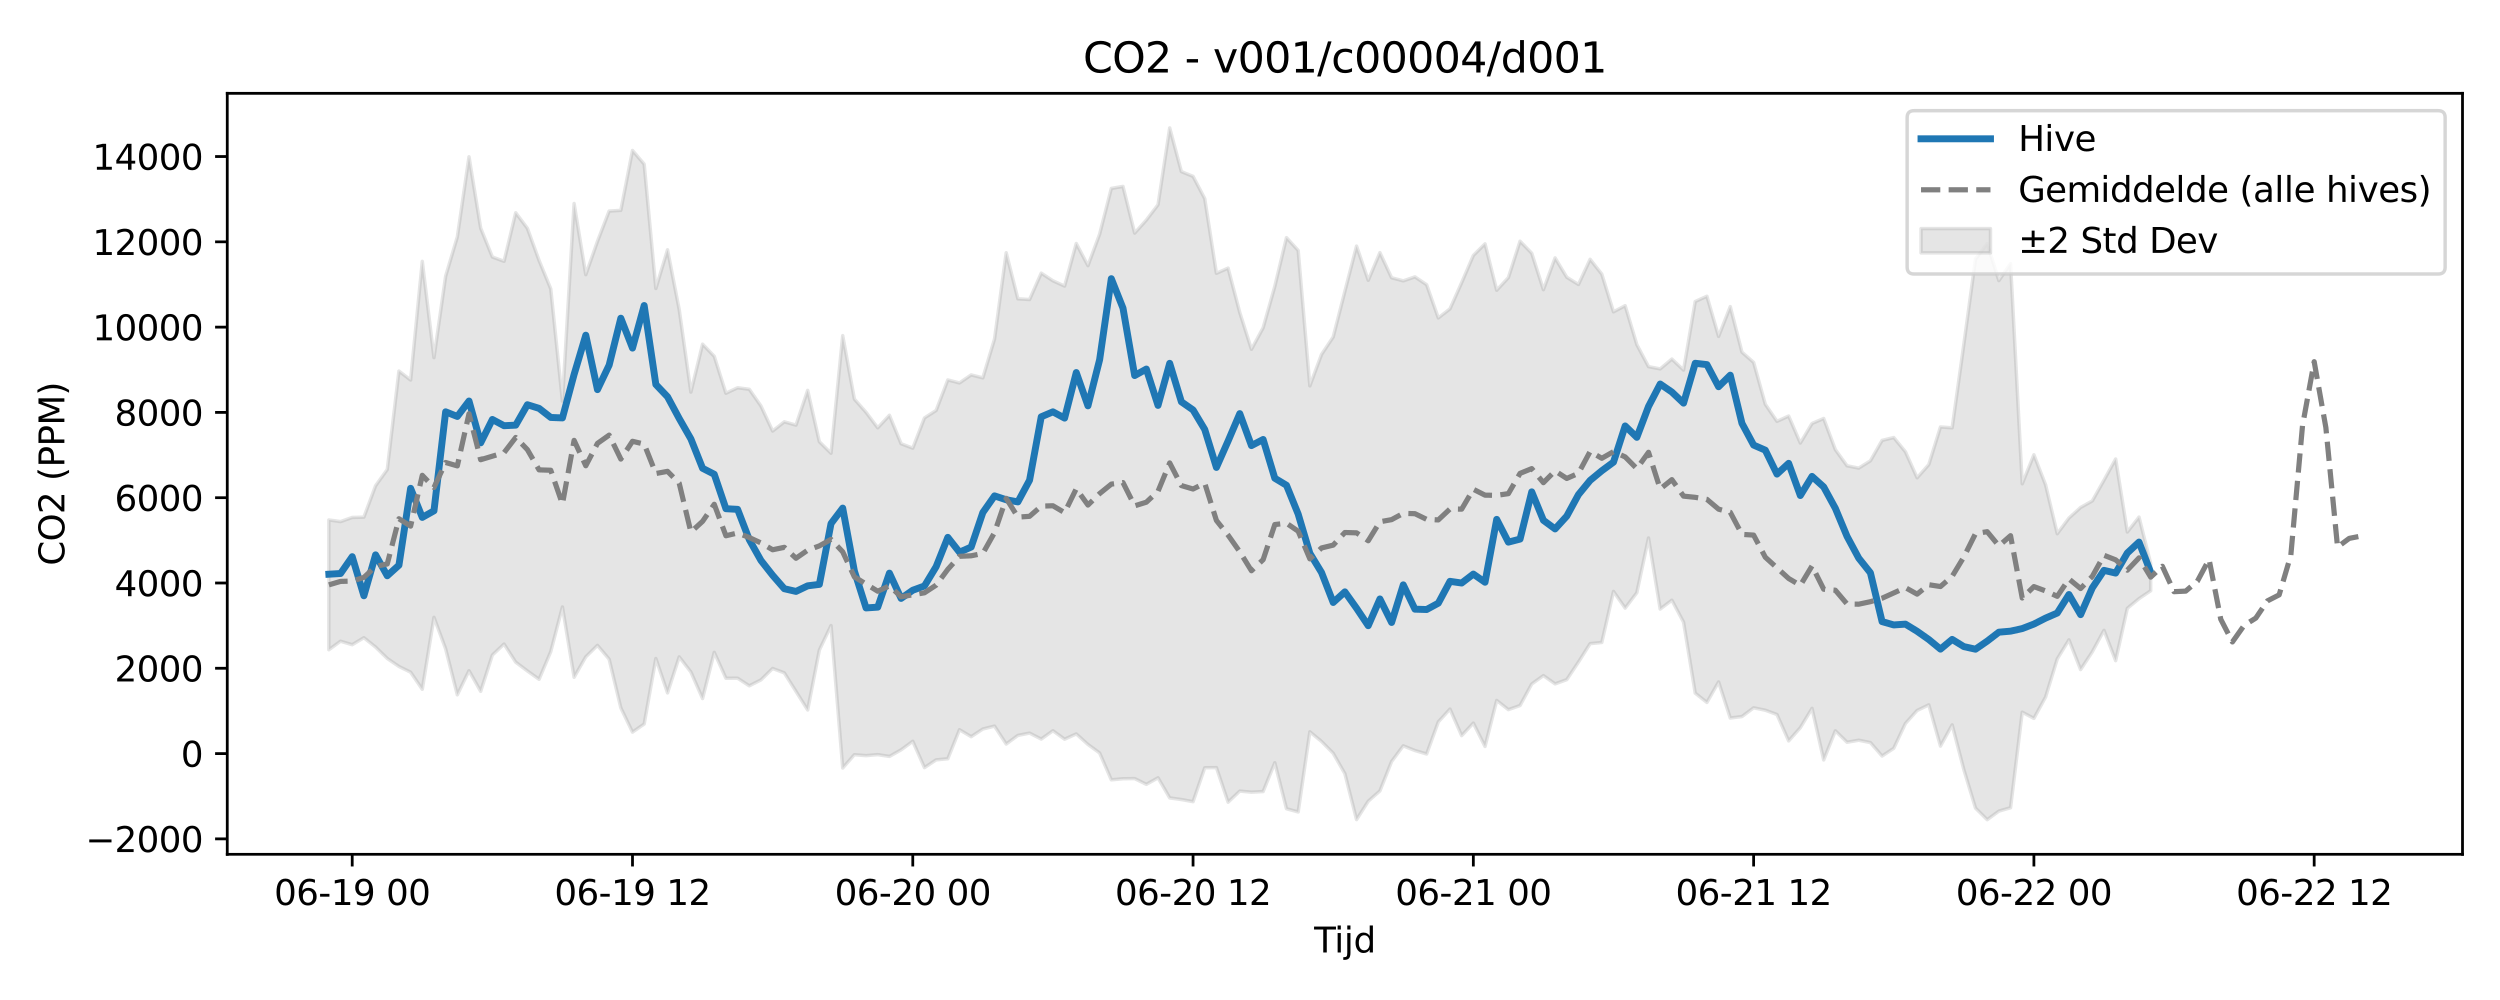 <?xml version="1.0" encoding="utf-8" standalone="no"?>
<!DOCTYPE svg PUBLIC "-//W3C//DTD SVG 1.1//EN"
  "http://www.w3.org/Graphics/SVG/1.1/DTD/svg11.dtd">
<svg xmlns:xlink="http://www.w3.org/1999/xlink" width="720pt" height="288pt" viewBox="0 0 720 288" xmlns="http://www.w3.org/2000/svg" version="1.1">
 <defs>
  <style type="text/css">*{stroke-linejoin: round; stroke-linecap: butt}</style>
 </defs>
 <g id="figure_1">
  <g id="patch_1">
   <path d="M 0 288 
L 720 288 
L 720 0 
L 0 0 
z
" style="fill: #ffffff"/>
  </g>
  <g id="axes_1">
   <g id="patch_2">
    <path d="M 65.45 246.04 
L 709.2 246.04 
L 709.2 26.88 
L 65.45 26.88 
z
" style="fill: #ffffff"/>
   </g>
   <g id="FillBetweenPolyCollection_1">
    <defs>
     <path id="m65c80c336a" d="M 94.711 -138.247 
L 94.711 -100.871 
L 98.075 -103.33 
L 101.438 -102.318 
L 104.801 -104.338 
L 108.165 -101.643 
L 111.528 -98.363 
L 114.892 -96.057 
L 118.255 -94.403 
L 121.618 -89.48 
L 124.982 -110.207 
L 128.345 -101.128 
L 131.708 -87.886 
L 135.072 -94.834 
L 138.435 -88.891 
L 141.799 -99.339 
L 145.162 -102.512 
L 148.525 -97.292 
L 151.889 -94.763 
L 155.252 -92.361 
L 158.615 -100.32 
L 161.979 -113.197 
L 165.342 -92.944 
L 168.706 -98.831 
L 172.069 -102.135 
L 175.432 -98.158 
L 178.796 -84.151 
L 182.159 -77.146 
L 185.522 -79.479 
L 188.886 -98.342 
L 192.249 -88.44 
L 195.613 -98.813 
L 198.976 -94.462 
L 202.339 -86.816 
L 205.703 -100.127 
L 209.066 -92.657 
L 212.429 -92.679 
L 215.793 -90.482 
L 219.156 -92.188 
L 222.52 -95.479 
L 225.883 -94.212 
L 229.246 -88.872 
L 232.61 -83.526 
L 235.973 -100.783 
L 239.336 -107.843 
L 242.7 -66.807 
L 246.063 -70.647 
L 249.427 -70.376 
L 252.79 -70.667 
L 256.153 -70.142 
L 259.517 -72.041 
L 262.88 -74.509 
L 266.243 -66.916 
L 269.607 -69.162 
L 272.97 -69.475 
L 276.334 -77.847 
L 279.697 -75.833 
L 283.06 -78.044 
L 286.424 -78.88 
L 289.787 -73.712 
L 293.15 -76.199 
L 296.514 -76.86 
L 299.877 -75.143 
L 303.241 -77.546 
L 306.604 -75.111 
L 309.967 -76.627 
L 313.331 -73.596 
L 316.694 -71.136 
L 320.057 -63.408 
L 323.421 -63.715 
L 326.784 -63.77 
L 330.148 -62.11 
L 333.511 -63.991 
L 336.874 -58.201 
L 340.238 -57.733 
L 343.601 -57.117 
L 346.964 -66.88 
L 350.328 -66.926 
L 353.691 -56.969 
L 357.055 -60.17 
L 360.418 -59.851 
L 363.781 -60.031 
L 367.145 -68.337 
L 370.508 -55.085 
L 373.871 -54.153 
L 377.235 -77.244 
L 380.598 -74.467 
L 383.962 -71.055 
L 387.325 -65.179 
L 390.688 -51.949 
L 394.052 -57.247 
L 397.415 -60.219 
L 400.779 -68.68 
L 404.142 -73.198 
L 407.505 -71.85 
L 410.869 -70.851 
L 414.232 -80.091 
L 417.595 -83.784 
L 420.959 -76.136 
L 424.322 -79.748 
L 427.686 -73.012 
L 431.049 -86.273 
L 434.412 -83.617 
L 437.776 -84.81 
L 441.139 -91.011 
L 444.502 -93.425 
L 447.866 -91.042 
L 451.229 -92.26 
L 454.593 -97.319 
L 457.956 -102.63 
L 461.319 -102.965 
L 464.683 -117.665 
L 468.046 -112.86 
L 471.409 -117.297 
L 474.773 -133.069 
L 478.136 -112.591 
L 481.5 -115.136 
L 484.863 -108.814 
L 488.226 -88.373 
L 491.59 -85.694 
L 494.953 -91.61 
L 498.316 -81.212 
L 501.68 -81.629 
L 505.043 -84.149 
L 508.407 -83.459 
L 511.77 -82.217 
L 515.133 -74.613 
L 518.497 -78.425 
L 521.86 -83.989 
L 525.223 -69.132 
L 528.587 -77.526 
L 531.95 -74.225 
L 535.314 -74.81 
L 538.677 -74.14 
L 542.04 -70.258 
L 545.404 -72.497 
L 548.767 -79.643 
L 552.13 -83.383 
L 555.494 -85.001 
L 558.857 -73.119 
L 562.221 -79.238 
L 565.584 -66.352 
L 568.947 -55.267 
L 572.311 -51.922 
L 575.674 -54.397 
L 579.037 -55.371 
L 582.401 -82.894 
L 585.764 -81.1 
L 589.128 -87.251 
L 592.491 -98.226 
L 595.854 -103.727 
L 599.218 -95.153 
L 602.581 -100.262 
L 605.944 -106.467 
L 609.308 -97.727 
L 612.671 -112.804 
L 616.035 -115.588 
L 619.398 -117.866 
L 619.398 -125.717 
L 619.398 -125.717 
L 616.035 -139.078 
L 612.671 -134.777 
L 609.308 -155.805 
L 605.944 -149.698 
L 602.581 -143.736 
L 599.218 -141.852 
L 595.854 -138.799 
L 592.491 -134.288 
L 589.128 -148.375 
L 585.764 -157.021 
L 582.401 -148.669 
L 579.037 -212.07 
L 575.674 -207.187 
L 572.311 -217.828 
L 568.947 -213.395 
L 565.584 -188.821 
L 562.221 -164.791 
L 558.857 -165.036 
L 555.494 -154.2 
L 552.13 -150.398 
L 548.767 -157.882 
L 545.404 -161.993 
L 542.04 -161.168 
L 538.677 -155.289 
L 535.314 -153.182 
L 531.95 -153.86 
L 528.587 -158.503 
L 525.223 -167.478 
L 521.86 -166.039 
L 518.497 -160.401 
L 515.133 -168.183 
L 511.77 -166.654 
L 508.407 -171.586 
L 505.043 -183.631 
L 501.68 -186.58 
L 498.316 -199.698 
L 494.953 -191.112 
L 491.59 -202.687 
L 488.226 -201.163 
L 484.863 -181.413 
L 481.5 -184.597 
L 478.136 -181.756 
L 474.773 -182.41 
L 471.409 -188.757 
L 468.046 -199.967 
L 464.683 -198.189 
L 461.319 -209.055 
L 457.956 -213.325 
L 454.593 -206.067 
L 451.229 -208.153 
L 447.866 -213.73 
L 444.502 -204.558 
L 441.139 -215.071 
L 437.776 -218.529 
L 434.412 -208.043 
L 431.049 -204.41 
L 427.686 -217.779 
L 424.322 -214.432 
L 420.959 -206.6 
L 417.595 -199.05 
L 414.232 -196.438 
L 410.869 -206 
L 407.505 -208.264 
L 404.142 -207.117 
L 400.779 -208.006 
L 397.415 -215.251 
L 394.052 -207.277 
L 390.688 -217.135 
L 387.325 -204.097 
L 383.962 -190.956 
L 380.598 -185.913 
L 377.235 -176.863 
L 373.871 -215.874 
L 370.508 -219.555 
L 367.145 -205.524 
L 363.781 -193.602 
L 360.418 -187.403 
L 357.055 -198 
L 353.691 -210.785 
L 350.328 -209.289 
L 346.964 -230.814 
L 343.601 -237.21 
L 340.238 -238.576 
L 336.874 -251.158 
L 333.511 -229.035 
L 330.148 -224.627 
L 326.784 -220.865 
L 323.421 -234.319 
L 320.057 -233.737 
L 316.694 -220.567 
L 313.331 -211.494 
L 309.967 -217.875 
L 306.604 -205.609 
L 303.241 -207.137 
L 299.877 -209.333 
L 296.514 -201.737 
L 293.15 -201.948 
L 289.787 -215.218 
L 286.424 -190.368 
L 283.06 -179.18 
L 279.697 -180.028 
L 276.334 -177.717 
L 272.97 -178.578 
L 269.607 -169.792 
L 266.243 -167.635 
L 262.88 -158.929 
L 259.517 -160.208 
L 256.153 -168.408 
L 252.79 -164.783 
L 249.427 -169.248 
L 246.063 -173.065 
L 242.7 -191.338 
L 239.336 -157.467 
L 235.973 -160.781 
L 232.61 -175.58 
L 229.246 -165.568 
L 225.883 -166.523 
L 222.52 -163.859 
L 219.156 -171.081 
L 215.793 -175.893 
L 212.429 -176.325 
L 209.066 -174.744 
L 205.703 -185.401 
L 202.339 -188.887 
L 198.976 -175.066 
L 195.613 -198.835 
L 192.249 -216.063 
L 188.886 -204.913 
L 185.522 -240.732 
L 182.159 -244.667 
L 178.796 -227.417 
L 175.432 -227.217 
L 172.069 -218.478 
L 168.706 -208.894 
L 165.342 -229.398 
L 161.979 -172.458 
L 158.615 -204.826 
L 155.252 -212.992 
L 151.889 -222.252 
L 148.525 -226.723 
L 145.162 -212.746 
L 141.799 -213.991 
L 138.435 -222.315 
L 135.072 -242.851 
L 131.708 -219.758 
L 128.345 -208.472 
L 124.982 -184.99 
L 121.618 -212.734 
L 118.255 -178.547 
L 114.892 -181.141 
L 111.528 -152.787 
L 108.165 -148.097 
L 104.801 -139.065 
L 101.438 -138.976 
L 98.075 -137.783 
L 94.711 -138.247 
z
" style="stroke: #808080; stroke-opacity: 0.2"/>
    </defs>
    <g clip-path="url(#p5cf5380f0b)">
     <use xlink:href="#m65c80c336a" x="0" y="288" style="fill: #808080; fill-opacity: 0.2; stroke: #808080; stroke-opacity: 0.2"/>
    </g>
   </g>
   <g id="matplotlib.axis_1">
    <g id="xtick_1">
     <g id="line2d_1">
      <defs>
       <path id="md996ce6994" d="M 0 0 
L 0 3.5 
" style="stroke: #000000; stroke-width: 0.8"/>
      </defs>
      <g>
       <use xlink:href="#md996ce6994" x="101.438" y="246.04" style="stroke: #000000; stroke-width: 0.8"/>
      </g>
     </g>
     <g id="text_1">
      <!-- 06-19 00 -->
      <g transform="translate(78.958 260.638) scale(0.1 -0.1)">
       <defs>
        <path id="DejaVuSans-30" d="M 2034 4250 
Q 1547 4250 1301 3770 
Q 1056 3291 1056 2328 
Q 1056 1369 1301 889 
Q 1547 409 2034 409 
Q 2525 409 2770 889 
Q 3016 1369 3016 2328 
Q 3016 3291 2770 3770 
Q 2525 4250 2034 4250 
z
M 2034 4750 
Q 2819 4750 3233 4129 
Q 3647 3509 3647 2328 
Q 3647 1150 3233 529 
Q 2819 -91 2034 -91 
Q 1250 -91 836 529 
Q 422 1150 422 2328 
Q 422 3509 836 4129 
Q 1250 4750 2034 4750 
z
" transform="scale(0.016)"/>
        <path id="DejaVuSans-36" d="M 2113 2584 
Q 1688 2584 1439 2293 
Q 1191 2003 1191 1497 
Q 1191 994 1439 701 
Q 1688 409 2113 409 
Q 2538 409 2786 701 
Q 3034 994 3034 1497 
Q 3034 2003 2786 2293 
Q 2538 2584 2113 2584 
z
M 3366 4563 
L 3366 3988 
Q 3128 4100 2886 4159 
Q 2644 4219 2406 4219 
Q 1781 4219 1451 3797 
Q 1122 3375 1075 2522 
Q 1259 2794 1537 2939 
Q 1816 3084 2150 3084 
Q 2853 3084 3261 2657 
Q 3669 2231 3669 1497 
Q 3669 778 3244 343 
Q 2819 -91 2113 -91 
Q 1303 -91 875 529 
Q 447 1150 447 2328 
Q 447 3434 972 4092 
Q 1497 4750 2381 4750 
Q 2619 4750 2861 4703 
Q 3103 4656 3366 4563 
z
" transform="scale(0.016)"/>
        <path id="DejaVuSans-2d" d="M 313 2009 
L 1997 2009 
L 1997 1497 
L 313 1497 
L 313 2009 
z
" transform="scale(0.016)"/>
        <path id="DejaVuSans-31" d="M 794 531 
L 1825 531 
L 1825 4091 
L 703 3866 
L 703 4441 
L 1819 4666 
L 2450 4666 
L 2450 531 
L 3481 531 
L 3481 0 
L 794 0 
L 794 531 
z
" transform="scale(0.016)"/>
        <path id="DejaVuSans-39" d="M 703 97 
L 703 672 
Q 941 559 1184 500 
Q 1428 441 1663 441 
Q 2288 441 2617 861 
Q 2947 1281 2994 2138 
Q 2813 1869 2534 1725 
Q 2256 1581 1919 1581 
Q 1219 1581 811 2004 
Q 403 2428 403 3163 
Q 403 3881 828 4315 
Q 1253 4750 1959 4750 
Q 2769 4750 3195 4129 
Q 3622 3509 3622 2328 
Q 3622 1225 3098 567 
Q 2575 -91 1691 -91 
Q 1453 -91 1209 -44 
Q 966 3 703 97 
z
M 1959 2075 
Q 2384 2075 2632 2365 
Q 2881 2656 2881 3163 
Q 2881 3666 2632 3958 
Q 2384 4250 1959 4250 
Q 1534 4250 1286 3958 
Q 1038 3666 1038 3163 
Q 1038 2656 1286 2365 
Q 1534 2075 1959 2075 
z
" transform="scale(0.016)"/>
        <path id="DejaVuSans-20" transform="scale(0.016)"/>
       </defs>
       <use xlink:href="#DejaVuSans-30"/>
       <use xlink:href="#DejaVuSans-36" transform="translate(63.623 0)"/>
       <use xlink:href="#DejaVuSans-2d" transform="translate(127.246 0)"/>
       <use xlink:href="#DejaVuSans-31" transform="translate(163.33 0)"/>
       <use xlink:href="#DejaVuSans-39" transform="translate(226.953 0)"/>
       <use xlink:href="#DejaVuSans-20" transform="translate(290.576 0)"/>
       <use xlink:href="#DejaVuSans-30" transform="translate(322.363 0)"/>
       <use xlink:href="#DejaVuSans-30" transform="translate(385.986 0)"/>
      </g>
     </g>
    </g>
    <g id="xtick_2">
     <g id="line2d_2">
      <g>
       <use xlink:href="#md996ce6994" x="182.159" y="246.04" style="stroke: #000000; stroke-width: 0.8"/>
      </g>
     </g>
     <g id="text_2">
      <!-- 06-19 12 -->
      <g transform="translate(159.679 260.638) scale(0.1 -0.1)">
       <defs>
        <path id="DejaVuSans-32" d="M 1228 531 
L 3431 531 
L 3431 0 
L 469 0 
L 469 531 
Q 828 903 1448 1529 
Q 2069 2156 2228 2338 
Q 2531 2678 2651 2914 
Q 2772 3150 2772 3378 
Q 2772 3750 2511 3984 
Q 2250 4219 1831 4219 
Q 1534 4219 1204 4116 
Q 875 4013 500 3803 
L 500 4441 
Q 881 4594 1212 4672 
Q 1544 4750 1819 4750 
Q 2544 4750 2975 4387 
Q 3406 4025 3406 3419 
Q 3406 3131 3298 2873 
Q 3191 2616 2906 2266 
Q 2828 2175 2409 1742 
Q 1991 1309 1228 531 
z
" transform="scale(0.016)"/>
       </defs>
       <use xlink:href="#DejaVuSans-30"/>
       <use xlink:href="#DejaVuSans-36" transform="translate(63.623 0)"/>
       <use xlink:href="#DejaVuSans-2d" transform="translate(127.246 0)"/>
       <use xlink:href="#DejaVuSans-31" transform="translate(163.33 0)"/>
       <use xlink:href="#DejaVuSans-39" transform="translate(226.953 0)"/>
       <use xlink:href="#DejaVuSans-20" transform="translate(290.576 0)"/>
       <use xlink:href="#DejaVuSans-31" transform="translate(322.363 0)"/>
       <use xlink:href="#DejaVuSans-32" transform="translate(385.986 0)"/>
      </g>
     </g>
    </g>
    <g id="xtick_3">
     <g id="line2d_3">
      <g>
       <use xlink:href="#md996ce6994" x="262.88" y="246.04" style="stroke: #000000; stroke-width: 0.8"/>
      </g>
     </g>
     <g id="text_3">
      <!-- 06-20 00 -->
      <g transform="translate(240.4 260.638) scale(0.1 -0.1)">
       <use xlink:href="#DejaVuSans-30"/>
       <use xlink:href="#DejaVuSans-36" transform="translate(63.623 0)"/>
       <use xlink:href="#DejaVuSans-2d" transform="translate(127.246 0)"/>
       <use xlink:href="#DejaVuSans-32" transform="translate(163.33 0)"/>
       <use xlink:href="#DejaVuSans-30" transform="translate(226.953 0)"/>
       <use xlink:href="#DejaVuSans-20" transform="translate(290.576 0)"/>
       <use xlink:href="#DejaVuSans-30" transform="translate(322.363 0)"/>
       <use xlink:href="#DejaVuSans-30" transform="translate(385.986 0)"/>
      </g>
     </g>
    </g>
    <g id="xtick_4">
     <g id="line2d_4">
      <g>
       <use xlink:href="#md996ce6994" x="343.601" y="246.04" style="stroke: #000000; stroke-width: 0.8"/>
      </g>
     </g>
     <g id="text_4">
      <!-- 06-20 12 -->
      <g transform="translate(321.121 260.638) scale(0.1 -0.1)">
       <use xlink:href="#DejaVuSans-30"/>
       <use xlink:href="#DejaVuSans-36" transform="translate(63.623 0)"/>
       <use xlink:href="#DejaVuSans-2d" transform="translate(127.246 0)"/>
       <use xlink:href="#DejaVuSans-32" transform="translate(163.33 0)"/>
       <use xlink:href="#DejaVuSans-30" transform="translate(226.953 0)"/>
       <use xlink:href="#DejaVuSans-20" transform="translate(290.576 0)"/>
       <use xlink:href="#DejaVuSans-31" transform="translate(322.363 0)"/>
       <use xlink:href="#DejaVuSans-32" transform="translate(385.986 0)"/>
      </g>
     </g>
    </g>
    <g id="xtick_5">
     <g id="line2d_5">
      <g>
       <use xlink:href="#md996ce6994" x="424.322" y="246.04" style="stroke: #000000; stroke-width: 0.8"/>
      </g>
     </g>
     <g id="text_5">
      <!-- 06-21 00 -->
      <g transform="translate(401.842 260.638) scale(0.1 -0.1)">
       <use xlink:href="#DejaVuSans-30"/>
       <use xlink:href="#DejaVuSans-36" transform="translate(63.623 0)"/>
       <use xlink:href="#DejaVuSans-2d" transform="translate(127.246 0)"/>
       <use xlink:href="#DejaVuSans-32" transform="translate(163.33 0)"/>
       <use xlink:href="#DejaVuSans-31" transform="translate(226.953 0)"/>
       <use xlink:href="#DejaVuSans-20" transform="translate(290.576 0)"/>
       <use xlink:href="#DejaVuSans-30" transform="translate(322.363 0)"/>
       <use xlink:href="#DejaVuSans-30" transform="translate(385.986 0)"/>
      </g>
     </g>
    </g>
    <g id="xtick_6">
     <g id="line2d_6">
      <g>
       <use xlink:href="#md996ce6994" x="505.043" y="246.04" style="stroke: #000000; stroke-width: 0.8"/>
      </g>
     </g>
     <g id="text_6">
      <!-- 06-21 12 -->
      <g transform="translate(482.563 260.638) scale(0.1 -0.1)">
       <use xlink:href="#DejaVuSans-30"/>
       <use xlink:href="#DejaVuSans-36" transform="translate(63.623 0)"/>
       <use xlink:href="#DejaVuSans-2d" transform="translate(127.246 0)"/>
       <use xlink:href="#DejaVuSans-32" transform="translate(163.33 0)"/>
       <use xlink:href="#DejaVuSans-31" transform="translate(226.953 0)"/>
       <use xlink:href="#DejaVuSans-20" transform="translate(290.576 0)"/>
       <use xlink:href="#DejaVuSans-31" transform="translate(322.363 0)"/>
       <use xlink:href="#DejaVuSans-32" transform="translate(385.986 0)"/>
      </g>
     </g>
    </g>
    <g id="xtick_7">
     <g id="line2d_7">
      <g>
       <use xlink:href="#md996ce6994" x="585.764" y="246.04" style="stroke: #000000; stroke-width: 0.8"/>
      </g>
     </g>
     <g id="text_7">
      <!-- 06-22 00 -->
      <g transform="translate(563.284 260.638) scale(0.1 -0.1)">
       <use xlink:href="#DejaVuSans-30"/>
       <use xlink:href="#DejaVuSans-36" transform="translate(63.623 0)"/>
       <use xlink:href="#DejaVuSans-2d" transform="translate(127.246 0)"/>
       <use xlink:href="#DejaVuSans-32" transform="translate(163.33 0)"/>
       <use xlink:href="#DejaVuSans-32" transform="translate(226.953 0)"/>
       <use xlink:href="#DejaVuSans-20" transform="translate(290.576 0)"/>
       <use xlink:href="#DejaVuSans-30" transform="translate(322.363 0)"/>
       <use xlink:href="#DejaVuSans-30" transform="translate(385.986 0)"/>
      </g>
     </g>
    </g>
    <g id="xtick_8">
     <g id="line2d_8">
      <g>
       <use xlink:href="#md996ce6994" x="666.485" y="246.04" style="stroke: #000000; stroke-width: 0.8"/>
      </g>
     </g>
     <g id="text_8">
      <!-- 06-22 12 -->
      <g transform="translate(644.005 260.638) scale(0.1 -0.1)">
       <use xlink:href="#DejaVuSans-30"/>
       <use xlink:href="#DejaVuSans-36" transform="translate(63.623 0)"/>
       <use xlink:href="#DejaVuSans-2d" transform="translate(127.246 0)"/>
       <use xlink:href="#DejaVuSans-32" transform="translate(163.33 0)"/>
       <use xlink:href="#DejaVuSans-32" transform="translate(226.953 0)"/>
       <use xlink:href="#DejaVuSans-20" transform="translate(290.576 0)"/>
       <use xlink:href="#DejaVuSans-31" transform="translate(322.363 0)"/>
       <use xlink:href="#DejaVuSans-32" transform="translate(385.986 0)"/>
      </g>
     </g>
    </g>
    <g id="text_9">
     <!-- Tijd -->
     <g transform="translate(378.475 274.317) scale(0.1 -0.1)">
      <defs>
       <path id="DejaVuSans-54" d="M -19 4666 
L 3928 4666 
L 3928 4134 
L 2272 4134 
L 2272 0 
L 1638 0 
L 1638 4134 
L -19 4134 
L -19 4666 
z
" transform="scale(0.016)"/>
       <path id="DejaVuSans-69" d="M 603 3500 
L 1178 3500 
L 1178 0 
L 603 0 
L 603 3500 
z
M 603 4863 
L 1178 4863 
L 1178 4134 
L 603 4134 
L 603 4863 
z
" transform="scale(0.016)"/>
       <path id="DejaVuSans-6a" d="M 603 3500 
L 1178 3500 
L 1178 -63 
Q 1178 -731 923 -1031 
Q 669 -1331 103 -1331 
L -116 -1331 
L -116 -844 
L 38 -844 
Q 366 -844 484 -692 
Q 603 -541 603 -63 
L 603 3500 
z
M 603 4863 
L 1178 4863 
L 1178 4134 
L 603 4134 
L 603 4863 
z
" transform="scale(0.016)"/>
       <path id="DejaVuSans-64" d="M 2906 2969 
L 2906 4863 
L 3481 4863 
L 3481 0 
L 2906 0 
L 2906 525 
Q 2725 213 2448 61 
Q 2172 -91 1784 -91 
Q 1150 -91 751 415 
Q 353 922 353 1747 
Q 353 2572 751 3078 
Q 1150 3584 1784 3584 
Q 2172 3584 2448 3432 
Q 2725 3281 2906 2969 
z
M 947 1747 
Q 947 1113 1208 752 
Q 1469 391 1925 391 
Q 2381 391 2643 752 
Q 2906 1113 2906 1747 
Q 2906 2381 2643 2742 
Q 2381 3103 1925 3103 
Q 1469 3103 1208 2742 
Q 947 2381 947 1747 
z
" transform="scale(0.016)"/>
      </defs>
      <use xlink:href="#DejaVuSans-54"/>
      <use xlink:href="#DejaVuSans-69" transform="translate(57.959 0)"/>
      <use xlink:href="#DejaVuSans-6a" transform="translate(85.742 0)"/>
      <use xlink:href="#DejaVuSans-64" transform="translate(113.525 0)"/>
     </g>
    </g>
   </g>
   <g id="matplotlib.axis_2">
    <g id="ytick_1">
     <g id="line2d_9">
      <defs>
       <path id="ma07faf6430" d="M 0 0 
L -3.5 0 
" style="stroke: #000000; stroke-width: 0.8"/>
      </defs>
      <g>
       <use xlink:href="#ma07faf6430" x="65.45" y="241.594" style="stroke: #000000; stroke-width: 0.8"/>
      </g>
     </g>
     <g id="text_10">
      <!-- −2000 -->
      <g transform="translate(24.62 245.393) scale(0.1 -0.1)">
       <defs>
        <path id="DejaVuSans-2212" d="M 678 2272 
L 4684 2272 
L 4684 1741 
L 678 1741 
L 678 2272 
z
" transform="scale(0.016)"/>
       </defs>
       <use xlink:href="#DejaVuSans-2212"/>
       <use xlink:href="#DejaVuSans-32" transform="translate(83.789 0)"/>
       <use xlink:href="#DejaVuSans-30" transform="translate(147.412 0)"/>
       <use xlink:href="#DejaVuSans-30" transform="translate(211.035 0)"/>
       <use xlink:href="#DejaVuSans-30" transform="translate(274.658 0)"/>
      </g>
     </g>
    </g>
    <g id="ytick_2">
     <g id="line2d_10">
      <g>
       <use xlink:href="#ma07faf6430" x="65.45" y="217.03" style="stroke: #000000; stroke-width: 0.8"/>
      </g>
     </g>
     <g id="text_11">
      <!-- 0 -->
      <g transform="translate(52.087 220.83) scale(0.1 -0.1)">
       <use xlink:href="#DejaVuSans-30"/>
      </g>
     </g>
    </g>
    <g id="ytick_3">
     <g id="line2d_11">
      <g>
       <use xlink:href="#ma07faf6430" x="65.45" y="192.467" style="stroke: #000000; stroke-width: 0.8"/>
      </g>
     </g>
     <g id="text_12">
      <!-- 2000 -->
      <g transform="translate(33 196.266) scale(0.1 -0.1)">
       <use xlink:href="#DejaVuSans-32"/>
       <use xlink:href="#DejaVuSans-30" transform="translate(63.623 0)"/>
       <use xlink:href="#DejaVuSans-30" transform="translate(127.246 0)"/>
       <use xlink:href="#DejaVuSans-30" transform="translate(190.869 0)"/>
      </g>
     </g>
    </g>
    <g id="ytick_4">
     <g id="line2d_12">
      <g>
       <use xlink:href="#ma07faf6430" x="65.45" y="167.904" style="stroke: #000000; stroke-width: 0.8"/>
      </g>
     </g>
     <g id="text_13">
      <!-- 4000 -->
      <g transform="translate(33 171.703) scale(0.1 -0.1)">
       <defs>
        <path id="DejaVuSans-34" d="M 2419 4116 
L 825 1625 
L 2419 1625 
L 2419 4116 
z
M 2253 4666 
L 3047 4666 
L 3047 1625 
L 3713 1625 
L 3713 1100 
L 3047 1100 
L 3047 0 
L 2419 0 
L 2419 1100 
L 313 1100 
L 313 1709 
L 2253 4666 
z
" transform="scale(0.016)"/>
       </defs>
       <use xlink:href="#DejaVuSans-34"/>
       <use xlink:href="#DejaVuSans-30" transform="translate(63.623 0)"/>
       <use xlink:href="#DejaVuSans-30" transform="translate(127.246 0)"/>
       <use xlink:href="#DejaVuSans-30" transform="translate(190.869 0)"/>
      </g>
     </g>
    </g>
    <g id="ytick_5">
     <g id="line2d_13">
      <g>
       <use xlink:href="#ma07faf6430" x="65.45" y="143.34" style="stroke: #000000; stroke-width: 0.8"/>
      </g>
     </g>
     <g id="text_14">
      <!-- 6000 -->
      <g transform="translate(33 147.139) scale(0.1 -0.1)">
       <use xlink:href="#DejaVuSans-36"/>
       <use xlink:href="#DejaVuSans-30" transform="translate(63.623 0)"/>
       <use xlink:href="#DejaVuSans-30" transform="translate(127.246 0)"/>
       <use xlink:href="#DejaVuSans-30" transform="translate(190.869 0)"/>
      </g>
     </g>
    </g>
    <g id="ytick_6">
     <g id="line2d_14">
      <g>
       <use xlink:href="#ma07faf6430" x="65.45" y="118.777" style="stroke: #000000; stroke-width: 0.8"/>
      </g>
     </g>
     <g id="text_15">
      <!-- 8000 -->
      <g transform="translate(33 122.576) scale(0.1 -0.1)">
       <defs>
        <path id="DejaVuSans-38" d="M 2034 2216 
Q 1584 2216 1326 1975 
Q 1069 1734 1069 1313 
Q 1069 891 1326 650 
Q 1584 409 2034 409 
Q 2484 409 2743 651 
Q 3003 894 3003 1313 
Q 3003 1734 2745 1975 
Q 2488 2216 2034 2216 
z
M 1403 2484 
Q 997 2584 770 2862 
Q 544 3141 544 3541 
Q 544 4100 942 4425 
Q 1341 4750 2034 4750 
Q 2731 4750 3128 4425 
Q 3525 4100 3525 3541 
Q 3525 3141 3298 2862 
Q 3072 2584 2669 2484 
Q 3125 2378 3379 2068 
Q 3634 1759 3634 1313 
Q 3634 634 3220 271 
Q 2806 -91 2034 -91 
Q 1263 -91 848 271 
Q 434 634 434 1313 
Q 434 1759 690 2068 
Q 947 2378 1403 2484 
z
M 1172 3481 
Q 1172 3119 1398 2916 
Q 1625 2713 2034 2713 
Q 2441 2713 2670 2916 
Q 2900 3119 2900 3481 
Q 2900 3844 2670 4047 
Q 2441 4250 2034 4250 
Q 1625 4250 1398 4047 
Q 1172 3844 1172 3481 
z
" transform="scale(0.016)"/>
       </defs>
       <use xlink:href="#DejaVuSans-38"/>
       <use xlink:href="#DejaVuSans-30" transform="translate(63.623 0)"/>
       <use xlink:href="#DejaVuSans-30" transform="translate(127.246 0)"/>
       <use xlink:href="#DejaVuSans-30" transform="translate(190.869 0)"/>
      </g>
     </g>
    </g>
    <g id="ytick_7">
     <g id="line2d_15">
      <g>
       <use xlink:href="#ma07faf6430" x="65.45" y="94.213" style="stroke: #000000; stroke-width: 0.8"/>
      </g>
     </g>
     <g id="text_16">
      <!-- 10000 -->
      <g transform="translate(26.637 98.013) scale(0.1 -0.1)">
       <use xlink:href="#DejaVuSans-31"/>
       <use xlink:href="#DejaVuSans-30" transform="translate(63.623 0)"/>
       <use xlink:href="#DejaVuSans-30" transform="translate(127.246 0)"/>
       <use xlink:href="#DejaVuSans-30" transform="translate(190.869 0)"/>
       <use xlink:href="#DejaVuSans-30" transform="translate(254.492 0)"/>
      </g>
     </g>
    </g>
    <g id="ytick_8">
     <g id="line2d_16">
      <g>
       <use xlink:href="#ma07faf6430" x="65.45" y="69.65" style="stroke: #000000; stroke-width: 0.8"/>
      </g>
     </g>
     <g id="text_17">
      <!-- 12000 -->
      <g transform="translate(26.637 73.449) scale(0.1 -0.1)">
       <use xlink:href="#DejaVuSans-31"/>
       <use xlink:href="#DejaVuSans-32" transform="translate(63.623 0)"/>
       <use xlink:href="#DejaVuSans-30" transform="translate(127.246 0)"/>
       <use xlink:href="#DejaVuSans-30" transform="translate(190.869 0)"/>
       <use xlink:href="#DejaVuSans-30" transform="translate(254.492 0)"/>
      </g>
     </g>
    </g>
    <g id="ytick_9">
     <g id="line2d_17">
      <g>
       <use xlink:href="#ma07faf6430" x="65.45" y="45.087" style="stroke: #000000; stroke-width: 0.8"/>
      </g>
     </g>
     <g id="text_18">
      <!-- 14000 -->
      <g transform="translate(26.637 48.886) scale(0.1 -0.1)">
       <use xlink:href="#DejaVuSans-31"/>
       <use xlink:href="#DejaVuSans-34" transform="translate(63.623 0)"/>
       <use xlink:href="#DejaVuSans-30" transform="translate(127.246 0)"/>
       <use xlink:href="#DejaVuSans-30" transform="translate(190.869 0)"/>
       <use xlink:href="#DejaVuSans-30" transform="translate(254.492 0)"/>
      </g>
     </g>
    </g>
    <g id="text_19">
     <!-- CO2 (PPM) -->
     <g transform="translate(18.541 162.903) rotate(-90) scale(0.1 -0.1)">
      <defs>
       <path id="DejaVuSans-43" d="M 4122 4306 
L 4122 3641 
Q 3803 3938 3442 4084 
Q 3081 4231 2675 4231 
Q 1875 4231 1450 3742 
Q 1025 3253 1025 2328 
Q 1025 1406 1450 917 
Q 1875 428 2675 428 
Q 3081 428 3442 575 
Q 3803 722 4122 1019 
L 4122 359 
Q 3791 134 3420 21 
Q 3050 -91 2638 -91 
Q 1578 -91 968 557 
Q 359 1206 359 2328 
Q 359 3453 968 4101 
Q 1578 4750 2638 4750 
Q 3056 4750 3426 4639 
Q 3797 4528 4122 4306 
z
" transform="scale(0.016)"/>
       <path id="DejaVuSans-4f" d="M 2522 4238 
Q 1834 4238 1429 3725 
Q 1025 3213 1025 2328 
Q 1025 1447 1429 934 
Q 1834 422 2522 422 
Q 3209 422 3611 934 
Q 4013 1447 4013 2328 
Q 4013 3213 3611 3725 
Q 3209 4238 2522 4238 
z
M 2522 4750 
Q 3503 4750 4090 4092 
Q 4678 3434 4678 2328 
Q 4678 1225 4090 567 
Q 3503 -91 2522 -91 
Q 1538 -91 948 565 
Q 359 1222 359 2328 
Q 359 3434 948 4092 
Q 1538 4750 2522 4750 
z
" transform="scale(0.016)"/>
       <path id="DejaVuSans-28" d="M 1984 4856 
Q 1566 4138 1362 3434 
Q 1159 2731 1159 2009 
Q 1159 1288 1364 580 
Q 1569 -128 1984 -844 
L 1484 -844 
Q 1016 -109 783 600 
Q 550 1309 550 2009 
Q 550 2706 781 3412 
Q 1013 4119 1484 4856 
L 1984 4856 
z
" transform="scale(0.016)"/>
       <path id="DejaVuSans-50" d="M 1259 4147 
L 1259 2394 
L 2053 2394 
Q 2494 2394 2734 2622 
Q 2975 2850 2975 3272 
Q 2975 3691 2734 3919 
Q 2494 4147 2053 4147 
L 1259 4147 
z
M 628 4666 
L 2053 4666 
Q 2838 4666 3239 4311 
Q 3641 3956 3641 3272 
Q 3641 2581 3239 2228 
Q 2838 1875 2053 1875 
L 1259 1875 
L 1259 0 
L 628 0 
L 628 4666 
z
" transform="scale(0.016)"/>
       <path id="DejaVuSans-4d" d="M 628 4666 
L 1569 4666 
L 2759 1491 
L 3956 4666 
L 4897 4666 
L 4897 0 
L 4281 0 
L 4281 4097 
L 3078 897 
L 2444 897 
L 1241 4097 
L 1241 0 
L 628 0 
L 628 4666 
z
" transform="scale(0.016)"/>
       <path id="DejaVuSans-29" d="M 513 4856 
L 1013 4856 
Q 1481 4119 1714 3412 
Q 1947 2706 1947 2009 
Q 1947 1309 1714 600 
Q 1481 -109 1013 -844 
L 513 -844 
Q 928 -128 1133 580 
Q 1338 1288 1338 2009 
Q 1338 2731 1133 3434 
Q 928 4138 513 4856 
z
" transform="scale(0.016)"/>
      </defs>
      <use xlink:href="#DejaVuSans-43"/>
      <use xlink:href="#DejaVuSans-4f" transform="translate(69.824 0)"/>
      <use xlink:href="#DejaVuSans-32" transform="translate(148.535 0)"/>
      <use xlink:href="#DejaVuSans-20" transform="translate(212.158 0)"/>
      <use xlink:href="#DejaVuSans-28" transform="translate(243.945 0)"/>
      <use xlink:href="#DejaVuSans-50" transform="translate(282.959 0)"/>
      <use xlink:href="#DejaVuSans-50" transform="translate(343.262 0)"/>
      <use xlink:href="#DejaVuSans-4d" transform="translate(403.564 0)"/>
      <use xlink:href="#DejaVuSans-29" transform="translate(489.844 0)"/>
     </g>
    </g>
   </g>
   <g id="line2d_18">
    <path d="M 94.711 165.374 
L 98.075 165.169 
L 101.438 160.326 
L 104.801 171.58 
L 108.165 159.802 
L 111.528 165.82 
L 114.892 162.782 
L 118.255 140.638 
L 121.618 149.01 
L 124.982 147.115 
L 128.345 118.605 
L 131.708 119.937 
L 135.072 115.498 
L 138.435 127.538 
L 141.799 120.807 
L 145.162 122.605 
L 148.525 122.443 
L 151.889 116.562 
L 155.252 117.606 
L 158.615 120.226 
L 161.979 120.357 
L 165.342 107.83 
L 168.706 96.541 
L 172.069 112.21 
L 175.432 105.16 
L 178.796 91.647 
L 182.159 100.248 
L 185.522 87.995 
L 188.886 110.736 
L 192.249 114.269 
L 195.613 120.529 
L 198.976 126.412 
L 202.339 134.862 
L 205.703 136.585 
L 209.066 146.505 
L 212.429 146.693 
L 215.793 155.425 
L 219.156 161.411 
L 222.52 165.685 
L 225.883 169.553 
L 229.246 170.327 
L 232.61 168.718 
L 235.973 168.301 
L 239.336 150.783 
L 242.7 146.337 
L 246.063 164.457 
L 249.427 175.084 
L 252.79 174.859 
L 256.153 165.067 
L 259.517 172.337 
L 262.88 169.987 
L 266.243 168.763 
L 269.607 163.196 
L 272.97 154.762 
L 276.334 159.036 
L 279.697 157.546 
L 283.06 147.602 
L 286.424 142.812 
L 289.787 143.926 
L 293.15 144.548 
L 296.514 138.297 
L 299.877 120.038 
L 303.241 118.609 
L 306.604 120.414 
L 309.967 107.297 
L 313.331 116.877 
L 316.694 103.588 
L 320.057 80.265 
L 323.421 88.744 
L 326.784 108.157 
L 330.148 106.29 
L 333.511 116.754 
L 336.874 104.641 
L 340.238 115.723 
L 343.601 118.064 
L 346.964 123.685 
L 350.328 134.616 
L 353.691 127.01 
L 357.055 119.125 
L 360.418 128.332 
L 363.781 126.572 
L 367.145 137.732 
L 370.508 139.758 
L 373.871 148.052 
L 377.235 159.339 
L 380.598 164.878 
L 383.962 173.512 
L 387.325 170.454 
L 390.688 175.178 
L 394.052 180.198 
L 397.415 172.501 
L 400.779 179.268 
L 404.142 168.44 
L 407.505 175.441 
L 410.869 175.543 
L 414.232 173.713 
L 417.595 167.425 
L 420.959 167.912 
L 424.322 165.337 
L 427.686 167.683 
L 431.049 149.585 
L 434.412 156.134 
L 437.776 155.258 
L 441.139 141.658 
L 444.502 149.85 
L 447.866 152.33 
L 451.229 148.646 
L 454.593 142.452 
L 457.956 138.354 
L 461.319 135.578 
L 464.683 133.097 
L 468.046 122.674 
L 471.409 125.949 
L 474.773 117.057 
L 478.136 110.601 
L 481.5 112.91 
L 484.863 116.099 
L 488.226 104.624 
L 491.59 105.009 
L 494.953 111.375 
L 498.316 108.055 
L 501.68 121.913 
L 505.043 128.18 
L 508.407 129.65 
L 511.77 136.54 
L 515.133 133.441 
L 518.497 142.71 
L 521.86 137.208 
L 525.223 140.233 
L 528.587 146.407 
L 531.95 154.484 
L 535.314 160.747 
L 538.677 164.964 
L 542.04 179.023 
L 545.404 179.981 
L 548.767 179.751 
L 552.13 181.811 
L 555.494 184.177 
L 558.857 186.948 
L 562.221 184.148 
L 565.584 186.224 
L 568.947 186.969 
L 572.311 184.648 
L 575.674 182.069 
L 579.037 181.774 
L 582.401 181.033 
L 585.764 179.731 
L 589.128 178.02 
L 592.491 176.554 
L 595.854 171.224 
L 599.218 177.017 
L 602.581 169.316 
L 605.944 164.264 
L 609.308 165.046 
L 612.671 159.257 
L 616.035 156.121 
L 619.398 164.821 
L 619.398 164.821 
" clip-path="url(#p5cf5380f0b)" style="fill: none; stroke: #1f77b4; stroke-width: 2; stroke-linecap: square"/>
   </g>
   <g id="line2d_19">
    <path d="M 94.711 168.441 
L 98.075 167.443 
L 101.438 167.353 
L 104.801 166.299 
L 108.165 163.13 
L 111.528 162.425 
L 114.892 149.401 
L 118.255 151.525 
L 121.618 136.893 
L 124.982 140.401 
L 128.345 133.2 
L 131.708 134.178 
L 135.072 119.158 
L 138.435 132.397 
L 145.162 130.371 
L 148.525 125.992 
L 151.889 129.492 
L 155.252 135.323 
L 158.615 135.427 
L 161.979 145.173 
L 165.342 126.829 
L 168.706 134.137 
L 172.069 127.694 
L 175.432 125.313 
L 178.796 132.216 
L 182.159 127.094 
L 185.522 127.895 
L 188.886 136.372 
L 192.249 135.748 
L 195.613 139.176 
L 198.976 153.236 
L 202.339 150.148 
L 205.703 145.236 
L 209.066 154.299 
L 212.429 153.498 
L 215.793 154.812 
L 219.156 156.366 
L 222.52 158.331 
L 225.883 157.632 
L 229.246 160.78 
L 232.61 158.447 
L 235.973 157.218 
L 239.336 155.345 
L 242.7 158.928 
L 246.063 166.144 
L 252.79 170.275 
L 256.153 168.725 
L 259.517 171.875 
L 266.243 170.724 
L 269.607 168.523 
L 272.97 163.973 
L 276.334 160.218 
L 279.697 160.069 
L 283.06 159.388 
L 286.424 153.376 
L 289.787 143.535 
L 293.15 148.927 
L 296.514 148.701 
L 299.877 145.762 
L 303.241 145.659 
L 306.604 147.64 
L 309.967 140.749 
L 313.331 145.455 
L 316.694 142.149 
L 320.057 139.428 
L 323.421 138.983 
L 326.784 145.683 
L 330.148 144.632 
L 333.511 141.487 
L 336.874 133.321 
L 340.238 139.846 
L 343.601 140.837 
L 346.964 139.153 
L 350.328 149.892 
L 353.691 154.123 
L 357.055 158.915 
L 360.418 164.373 
L 363.781 161.183 
L 367.145 151.07 
L 370.508 150.68 
L 373.871 152.986 
L 377.235 160.947 
L 380.598 157.81 
L 383.962 156.995 
L 387.325 153.362 
L 390.688 153.458 
L 394.052 155.738 
L 397.415 150.265 
L 400.779 149.657 
L 404.142 147.843 
L 407.505 147.943 
L 410.869 149.575 
L 414.232 149.735 
L 417.595 146.583 
L 420.959 146.632 
L 424.322 140.91 
L 427.686 142.605 
L 431.049 142.659 
L 434.412 142.17 
L 437.776 136.331 
L 441.139 134.959 
L 444.502 139.008 
L 447.866 135.614 
L 451.229 137.794 
L 454.593 136.307 
L 457.956 130.023 
L 461.319 131.99 
L 464.683 130.073 
L 468.046 131.587 
L 471.409 134.973 
L 474.773 130.261 
L 478.136 140.827 
L 481.5 138.134 
L 484.863 142.886 
L 488.226 143.232 
L 491.59 143.809 
L 494.953 146.639 
L 498.316 147.545 
L 501.68 153.895 
L 505.043 154.11 
L 508.407 160.478 
L 515.133 166.602 
L 518.497 168.587 
L 521.86 162.986 
L 525.223 169.695 
L 528.587 169.986 
L 531.95 173.958 
L 535.314 174.004 
L 538.677 173.286 
L 542.04 172.287 
L 548.767 169.237 
L 552.13 171.11 
L 555.494 168.4 
L 558.857 168.922 
L 562.221 165.986 
L 565.584 160.414 
L 568.947 153.669 
L 572.311 153.125 
L 575.674 157.208 
L 579.037 154.279 
L 582.401 172.219 
L 585.764 168.939 
L 589.128 170.187 
L 592.491 171.743 
L 595.854 166.737 
L 599.218 169.498 
L 602.581 166.001 
L 605.944 159.917 
L 609.308 161.234 
L 612.671 164.21 
L 616.035 160.667 
L 619.398 166.209 
L 622.761 163.093 
L 626.125 170.403 
L 629.488 170.241 
L 632.851 167.371 
L 636.215 161.087 
L 639.578 178.343 
L 642.942 184.877 
L 646.305 180.112 
L 649.668 178.011 
L 653.032 173.046 
L 656.395 171.318 
L 659.758 159.902 
L 663.122 122.609 
L 666.485 104.168 
L 669.849 123.137 
L 673.212 157.55 
L 676.575 155.053 
L 679.939 154.394 
L 679.939 154.394 
" clip-path="url(#p5cf5380f0b)" style="fill: none; stroke-dasharray: 5.55,2.4; stroke-dashoffset: 0; stroke: #808080; stroke-width: 1.5"/>
   </g>
   <g id="patch_3">
    <path d="M 65.45 246.04 
L 65.45 26.88 
" style="fill: none; stroke: #000000; stroke-width: 0.8; stroke-linejoin: miter; stroke-linecap: square"/>
   </g>
   <g id="patch_4">
    <path d="M 709.2 246.04 
L 709.2 26.88 
" style="fill: none; stroke: #000000; stroke-width: 0.8; stroke-linejoin: miter; stroke-linecap: square"/>
   </g>
   <g id="patch_5">
    <path d="M 65.45 246.04 
L 709.2 246.04 
" style="fill: none; stroke: #000000; stroke-width: 0.8; stroke-linejoin: miter; stroke-linecap: square"/>
   </g>
   <g id="patch_6">
    <path d="M 65.45 26.88 
L 709.2 26.88 
" style="fill: none; stroke: #000000; stroke-width: 0.8; stroke-linejoin: miter; stroke-linecap: square"/>
   </g>
   <g id="text_20">
    <!-- CO2 - v001/c00004/d001 -->
    <g transform="translate(311.922 20.88) scale(0.12 -0.12)">
     <defs>
      <path id="DejaVuSans-76" d="M 191 3500 
L 800 3500 
L 1894 563 
L 2988 3500 
L 3597 3500 
L 2284 0 
L 1503 0 
L 191 3500 
z
" transform="scale(0.016)"/>
      <path id="DejaVuSans-2f" d="M 1625 4666 
L 2156 4666 
L 531 -594 
L 0 -594 
L 1625 4666 
z
" transform="scale(0.016)"/>
      <path id="DejaVuSans-63" d="M 3122 3366 
L 3122 2828 
Q 2878 2963 2633 3030 
Q 2388 3097 2138 3097 
Q 1578 3097 1268 2742 
Q 959 2388 959 1747 
Q 959 1106 1268 751 
Q 1578 397 2138 397 
Q 2388 397 2633 464 
Q 2878 531 3122 666 
L 3122 134 
Q 2881 22 2623 -34 
Q 2366 -91 2075 -91 
Q 1284 -91 818 406 
Q 353 903 353 1747 
Q 353 2603 823 3093 
Q 1294 3584 2113 3584 
Q 2378 3584 2631 3529 
Q 2884 3475 3122 3366 
z
" transform="scale(0.016)"/>
     </defs>
     <use xlink:href="#DejaVuSans-43"/>
     <use xlink:href="#DejaVuSans-4f" transform="translate(69.824 0)"/>
     <use xlink:href="#DejaVuSans-32" transform="translate(148.535 0)"/>
     <use xlink:href="#DejaVuSans-20" transform="translate(212.158 0)"/>
     <use xlink:href="#DejaVuSans-2d" transform="translate(243.945 0)"/>
     <use xlink:href="#DejaVuSans-20" transform="translate(280.029 0)"/>
     <use xlink:href="#DejaVuSans-76" transform="translate(311.816 0)"/>
     <use xlink:href="#DejaVuSans-30" transform="translate(370.996 0)"/>
     <use xlink:href="#DejaVuSans-30" transform="translate(434.619 0)"/>
     <use xlink:href="#DejaVuSans-31" transform="translate(498.242 0)"/>
     <use xlink:href="#DejaVuSans-2f" transform="translate(561.865 0)"/>
     <use xlink:href="#DejaVuSans-63" transform="translate(595.557 0)"/>
     <use xlink:href="#DejaVuSans-30" transform="translate(650.537 0)"/>
     <use xlink:href="#DejaVuSans-30" transform="translate(714.16 0)"/>
     <use xlink:href="#DejaVuSans-30" transform="translate(777.783 0)"/>
     <use xlink:href="#DejaVuSans-30" transform="translate(841.406 0)"/>
     <use xlink:href="#DejaVuSans-34" transform="translate(905.029 0)"/>
     <use xlink:href="#DejaVuSans-2f" transform="translate(968.652 0)"/>
     <use xlink:href="#DejaVuSans-64" transform="translate(1002.344 0)"/>
     <use xlink:href="#DejaVuSans-30" transform="translate(1065.82 0)"/>
     <use xlink:href="#DejaVuSans-30" transform="translate(1129.443 0)"/>
     <use xlink:href="#DejaVuSans-31" transform="translate(1193.066 0)"/>
    </g>
   </g>
   <g id="legend_1">
    <g id="patch_7">
     <path d="M 551.256 78.914 
L 702.2 78.914 
Q 704.2 78.914 704.2 76.914 
L 704.2 33.88 
Q 704.2 31.88 702.2 31.88 
L 551.256 31.88 
Q 549.256 31.88 549.256 33.88 
L 549.256 76.914 
Q 549.256 78.914 551.256 78.914 
z
" style="fill: #ffffff; opacity: 0.8; stroke: #cccccc; stroke-linejoin: miter"/>
    </g>
    <g id="line2d_20">
     <path d="M 553.256 39.978 
L 563.256 39.978 
L 573.256 39.978 
" style="fill: none; stroke: #1f77b4; stroke-width: 2; stroke-linecap: square"/>
    </g>
    <g id="text_21">
     <!-- Hive -->
     <g transform="translate(581.256 43.478) scale(0.1 -0.1)">
      <defs>
       <path id="DejaVuSans-48" d="M 628 4666 
L 1259 4666 
L 1259 2753 
L 3553 2753 
L 3553 4666 
L 4184 4666 
L 4184 0 
L 3553 0 
L 3553 2222 
L 1259 2222 
L 1259 0 
L 628 0 
L 628 4666 
z
" transform="scale(0.016)"/>
       <path id="DejaVuSans-65" d="M 3597 1894 
L 3597 1613 
L 953 1613 
Q 991 1019 1311 708 
Q 1631 397 2203 397 
Q 2534 397 2845 478 
Q 3156 559 3463 722 
L 3463 178 
Q 3153 47 2828 -22 
Q 2503 -91 2169 -91 
Q 1331 -91 842 396 
Q 353 884 353 1716 
Q 353 2575 817 3079 
Q 1281 3584 2069 3584 
Q 2775 3584 3186 3129 
Q 3597 2675 3597 1894 
z
M 3022 2063 
Q 3016 2534 2758 2815 
Q 2500 3097 2075 3097 
Q 1594 3097 1305 2825 
Q 1016 2553 972 2059 
L 3022 2063 
z
" transform="scale(0.016)"/>
      </defs>
      <use xlink:href="#DejaVuSans-48"/>
      <use xlink:href="#DejaVuSans-69" transform="translate(75.195 0)"/>
      <use xlink:href="#DejaVuSans-76" transform="translate(102.979 0)"/>
      <use xlink:href="#DejaVuSans-65" transform="translate(162.158 0)"/>
     </g>
    </g>
    <g id="line2d_21">
     <path d="M 553.256 54.657 
L 563.256 54.657 
L 573.256 54.657 
" style="fill: none; stroke-dasharray: 5.55,2.4; stroke-dashoffset: 0; stroke: #808080; stroke-width: 1.5"/>
    </g>
    <g id="text_22">
     <!-- Gemiddelde (alle hives) -->
     <g transform="translate(581.256 58.157) scale(0.1 -0.1)">
      <defs>
       <path id="DejaVuSans-47" d="M 3809 666 
L 3809 1919 
L 2778 1919 
L 2778 2438 
L 4434 2438 
L 4434 434 
Q 4069 175 3628 42 
Q 3188 -91 2688 -91 
Q 1594 -91 976 548 
Q 359 1188 359 2328 
Q 359 3472 976 4111 
Q 1594 4750 2688 4750 
Q 3144 4750 3555 4637 
Q 3966 4525 4313 4306 
L 4313 3634 
Q 3963 3931 3569 4081 
Q 3175 4231 2741 4231 
Q 1884 4231 1454 3753 
Q 1025 3275 1025 2328 
Q 1025 1384 1454 906 
Q 1884 428 2741 428 
Q 3075 428 3337 486 
Q 3600 544 3809 666 
z
" transform="scale(0.016)"/>
       <path id="DejaVuSans-6d" d="M 3328 2828 
Q 3544 3216 3844 3400 
Q 4144 3584 4550 3584 
Q 5097 3584 5394 3201 
Q 5691 2819 5691 2113 
L 5691 0 
L 5113 0 
L 5113 2094 
Q 5113 2597 4934 2840 
Q 4756 3084 4391 3084 
Q 3944 3084 3684 2787 
Q 3425 2491 3425 1978 
L 3425 0 
L 2847 0 
L 2847 2094 
Q 2847 2600 2669 2842 
Q 2491 3084 2119 3084 
Q 1678 3084 1418 2786 
Q 1159 2488 1159 1978 
L 1159 0 
L 581 0 
L 581 3500 
L 1159 3500 
L 1159 2956 
Q 1356 3278 1631 3431 
Q 1906 3584 2284 3584 
Q 2666 3584 2933 3390 
Q 3200 3197 3328 2828 
z
" transform="scale(0.016)"/>
       <path id="DejaVuSans-6c" d="M 603 4863 
L 1178 4863 
L 1178 0 
L 603 0 
L 603 4863 
z
" transform="scale(0.016)"/>
       <path id="DejaVuSans-61" d="M 2194 1759 
Q 1497 1759 1228 1600 
Q 959 1441 959 1056 
Q 959 750 1161 570 
Q 1363 391 1709 391 
Q 2188 391 2477 730 
Q 2766 1069 2766 1631 
L 2766 1759 
L 2194 1759 
z
M 3341 1997 
L 3341 0 
L 2766 0 
L 2766 531 
Q 2569 213 2275 61 
Q 1981 -91 1556 -91 
Q 1019 -91 701 211 
Q 384 513 384 1019 
Q 384 1609 779 1909 
Q 1175 2209 1959 2209 
L 2766 2209 
L 2766 2266 
Q 2766 2663 2505 2880 
Q 2244 3097 1772 3097 
Q 1472 3097 1187 3025 
Q 903 2953 641 2809 
L 641 3341 
Q 956 3463 1253 3523 
Q 1550 3584 1831 3584 
Q 2591 3584 2966 3190 
Q 3341 2797 3341 1997 
z
" transform="scale(0.016)"/>
       <path id="DejaVuSans-68" d="M 3513 2113 
L 3513 0 
L 2938 0 
L 2938 2094 
Q 2938 2591 2744 2837 
Q 2550 3084 2163 3084 
Q 1697 3084 1428 2787 
Q 1159 2491 1159 1978 
L 1159 0 
L 581 0 
L 581 4863 
L 1159 4863 
L 1159 2956 
Q 1366 3272 1645 3428 
Q 1925 3584 2291 3584 
Q 2894 3584 3203 3211 
Q 3513 2838 3513 2113 
z
" transform="scale(0.016)"/>
       <path id="DejaVuSans-73" d="M 2834 3397 
L 2834 2853 
Q 2591 2978 2328 3040 
Q 2066 3103 1784 3103 
Q 1356 3103 1142 2972 
Q 928 2841 928 2578 
Q 928 2378 1081 2264 
Q 1234 2150 1697 2047 
L 1894 2003 
Q 2506 1872 2764 1633 
Q 3022 1394 3022 966 
Q 3022 478 2636 193 
Q 2250 -91 1575 -91 
Q 1294 -91 989 -36 
Q 684 19 347 128 
L 347 722 
Q 666 556 975 473 
Q 1284 391 1588 391 
Q 1994 391 2212 530 
Q 2431 669 2431 922 
Q 2431 1156 2273 1281 
Q 2116 1406 1581 1522 
L 1381 1569 
Q 847 1681 609 1914 
Q 372 2147 372 2553 
Q 372 3047 722 3315 
Q 1072 3584 1716 3584 
Q 2034 3584 2315 3537 
Q 2597 3491 2834 3397 
z
" transform="scale(0.016)"/>
      </defs>
      <use xlink:href="#DejaVuSans-47"/>
      <use xlink:href="#DejaVuSans-65" transform="translate(77.49 0)"/>
      <use xlink:href="#DejaVuSans-6d" transform="translate(139.014 0)"/>
      <use xlink:href="#DejaVuSans-69" transform="translate(236.426 0)"/>
      <use xlink:href="#DejaVuSans-64" transform="translate(264.209 0)"/>
      <use xlink:href="#DejaVuSans-64" transform="translate(327.686 0)"/>
      <use xlink:href="#DejaVuSans-65" transform="translate(391.162 0)"/>
      <use xlink:href="#DejaVuSans-6c" transform="translate(452.686 0)"/>
      <use xlink:href="#DejaVuSans-64" transform="translate(480.469 0)"/>
      <use xlink:href="#DejaVuSans-65" transform="translate(543.945 0)"/>
      <use xlink:href="#DejaVuSans-20" transform="translate(605.469 0)"/>
      <use xlink:href="#DejaVuSans-28" transform="translate(637.256 0)"/>
      <use xlink:href="#DejaVuSans-61" transform="translate(676.27 0)"/>
      <use xlink:href="#DejaVuSans-6c" transform="translate(737.549 0)"/>
      <use xlink:href="#DejaVuSans-6c" transform="translate(765.332 0)"/>
      <use xlink:href="#DejaVuSans-65" transform="translate(793.115 0)"/>
      <use xlink:href="#DejaVuSans-20" transform="translate(854.639 0)"/>
      <use xlink:href="#DejaVuSans-68" transform="translate(886.426 0)"/>
      <use xlink:href="#DejaVuSans-69" transform="translate(949.805 0)"/>
      <use xlink:href="#DejaVuSans-76" transform="translate(977.588 0)"/>
      <use xlink:href="#DejaVuSans-65" transform="translate(1036.768 0)"/>
      <use xlink:href="#DejaVuSans-73" transform="translate(1098.291 0)"/>
      <use xlink:href="#DejaVuSans-29" transform="translate(1150.391 0)"/>
     </g>
    </g>
    <g id="patch_8">
     <path d="M 553.256 72.835 
L 573.256 72.835 
L 573.256 65.835 
L 553.256 65.835 
z
" style="fill: #808080; fill-opacity: 0.2; stroke: #808080; stroke-opacity: 0.2; stroke-linejoin: miter"/>
    </g>
    <g id="text_23">
     <!-- ±2 Std Dev -->
     <g transform="translate(581.256 72.835) scale(0.1 -0.1)">
      <defs>
       <path id="DejaVuSans-b1" d="M 2944 4013 
L 2944 2803 
L 4684 2803 
L 4684 2272 
L 2944 2272 
L 2944 1063 
L 2419 1063 
L 2419 2272 
L 678 2272 
L 678 2803 
L 2419 2803 
L 2419 4013 
L 2944 4013 
z
M 678 531 
L 4684 531 
L 4684 0 
L 678 0 
L 678 531 
z
" transform="scale(0.016)"/>
       <path id="DejaVuSans-53" d="M 3425 4513 
L 3425 3897 
Q 3066 4069 2747 4153 
Q 2428 4238 2131 4238 
Q 1616 4238 1336 4038 
Q 1056 3838 1056 3469 
Q 1056 3159 1242 3001 
Q 1428 2844 1947 2747 
L 2328 2669 
Q 3034 2534 3370 2195 
Q 3706 1856 3706 1288 
Q 3706 609 3251 259 
Q 2797 -91 1919 -91 
Q 1588 -91 1214 -16 
Q 841 59 441 206 
L 441 856 
Q 825 641 1194 531 
Q 1563 422 1919 422 
Q 2459 422 2753 634 
Q 3047 847 3047 1241 
Q 3047 1584 2836 1778 
Q 2625 1972 2144 2069 
L 1759 2144 
Q 1053 2284 737 2584 
Q 422 2884 422 3419 
Q 422 4038 858 4394 
Q 1294 4750 2059 4750 
Q 2388 4750 2728 4690 
Q 3069 4631 3425 4513 
z
" transform="scale(0.016)"/>
       <path id="DejaVuSans-74" d="M 1172 4494 
L 1172 3500 
L 2356 3500 
L 2356 3053 
L 1172 3053 
L 1172 1153 
Q 1172 725 1289 603 
Q 1406 481 1766 481 
L 2356 481 
L 2356 0 
L 1766 0 
Q 1100 0 847 248 
Q 594 497 594 1153 
L 594 3053 
L 172 3053 
L 172 3500 
L 594 3500 
L 594 4494 
L 1172 4494 
z
" transform="scale(0.016)"/>
       <path id="DejaVuSans-44" d="M 1259 4147 
L 1259 519 
L 2022 519 
Q 2988 519 3436 956 
Q 3884 1394 3884 2338 
Q 3884 3275 3436 3711 
Q 2988 4147 2022 4147 
L 1259 4147 
z
M 628 4666 
L 1925 4666 
Q 3281 4666 3915 4102 
Q 4550 3538 4550 2338 
Q 4550 1131 3912 565 
Q 3275 0 1925 0 
L 628 0 
L 628 4666 
z
" transform="scale(0.016)"/>
      </defs>
      <use xlink:href="#DejaVuSans-b1"/>
      <use xlink:href="#DejaVuSans-32" transform="translate(83.789 0)"/>
      <use xlink:href="#DejaVuSans-20" transform="translate(147.412 0)"/>
      <use xlink:href="#DejaVuSans-53" transform="translate(179.199 0)"/>
      <use xlink:href="#DejaVuSans-74" transform="translate(242.676 0)"/>
      <use xlink:href="#DejaVuSans-64" transform="translate(281.885 0)"/>
      <use xlink:href="#DejaVuSans-20" transform="translate(345.361 0)"/>
      <use xlink:href="#DejaVuSans-44" transform="translate(377.148 0)"/>
      <use xlink:href="#DejaVuSans-65" transform="translate(454.15 0)"/>
      <use xlink:href="#DejaVuSans-76" transform="translate(515.674 0)"/>
     </g>
    </g>
   </g>
  </g>
 </g>
 <defs>
  <clipPath id="p5cf5380f0b">
   <rect x="65.45" y="26.88" width="643.75" height="219.16"/>
  </clipPath>
 </defs>
</svg>
